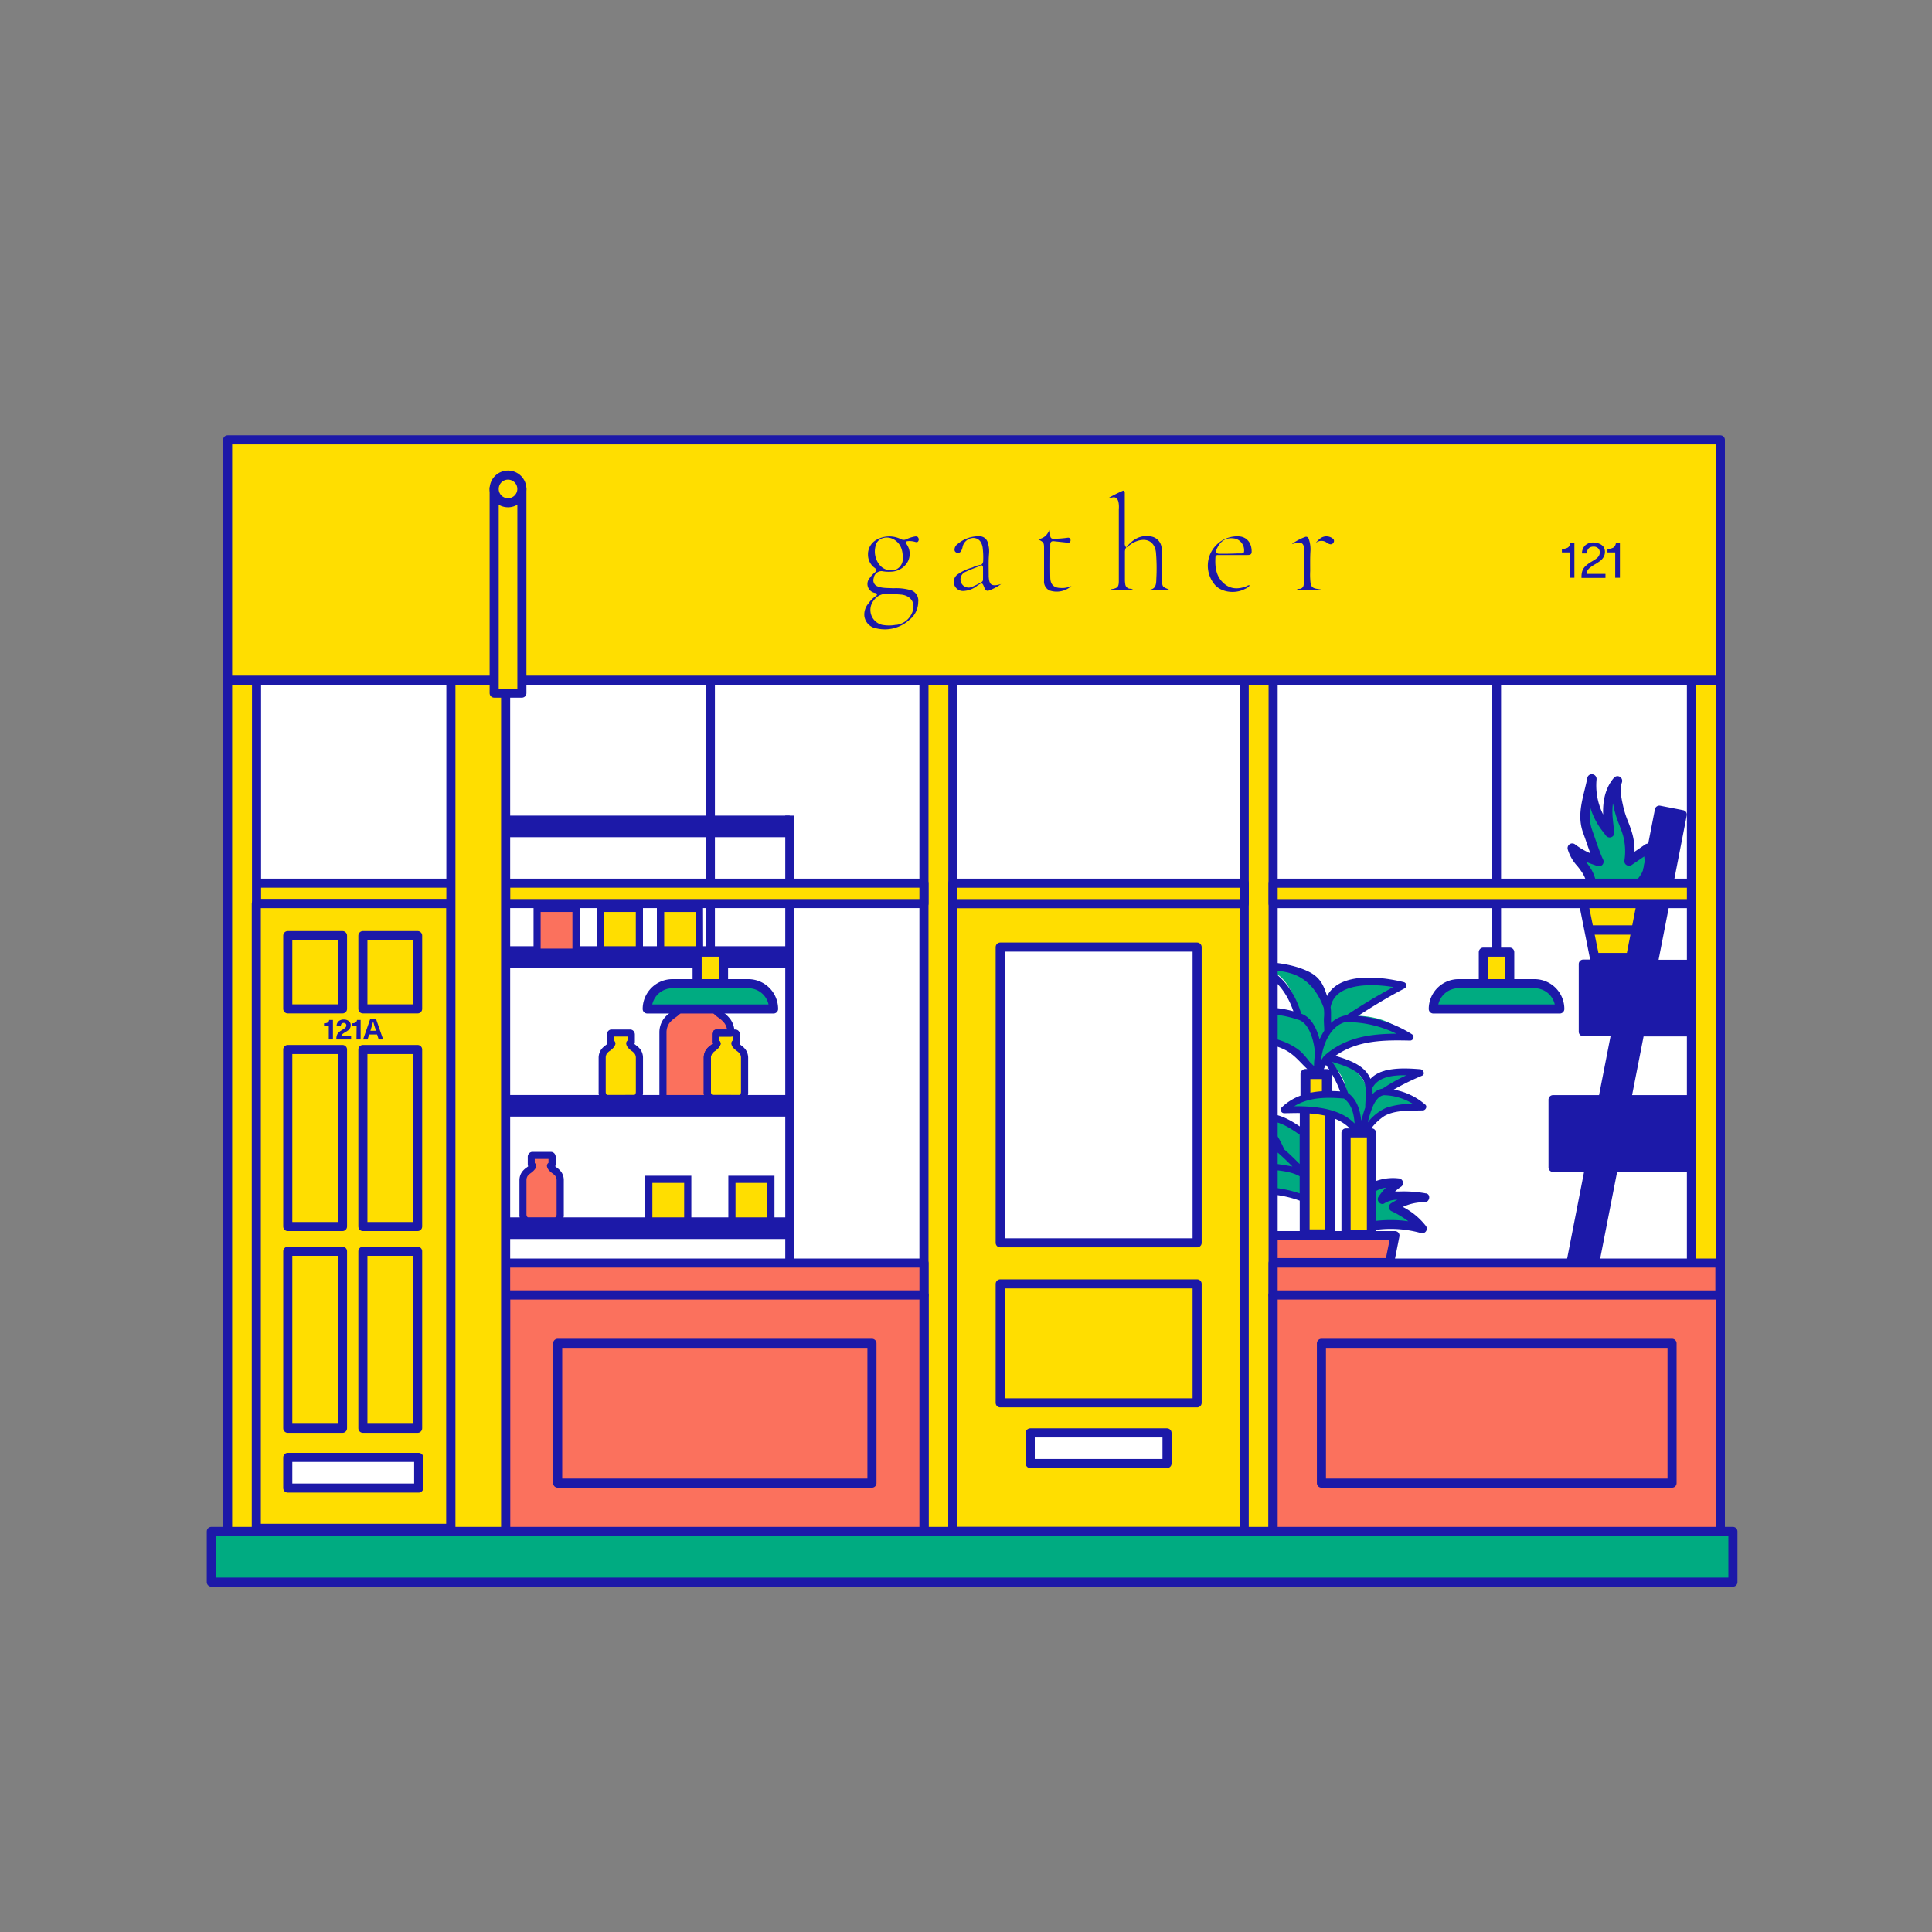 <?xml version="1.0" encoding="UTF-8"?>
<svg xmlns="http://www.w3.org/2000/svg" id="Layer_1" data-name="Layer 1" viewBox="0 0 600 600">
  <rect x="0" y="0" width="600" height="600" fill="#808080" stroke="none"/>
  <defs>
    <style>.cls-1,.cls-11{fill:#fff;}.cls-2,.cls-6,.cls-9{fill:#ffde00;}.cls-3,.cls-8{fill:#00ab81;}.cls-10,.cls-4,.cls-7{fill:#fb715d;}.cls-5{fill:#1c19a8;}.cls-6,.cls-7{fill-rule:evenodd;}.cls-10,.cls-11,.cls-8,.cls-9{stroke:#1c19a8;stroke-linejoin:round;stroke-width:2.82px;}</style>
  </defs>
  <title>Shops_Gather</title>
  <rect class="cls-1" x="76.72" y="203.66" width="453.06" height="195.06"></rect>
  <rect class="cls-2" x="418.76" y="352.9" width="6.26" height="31.8"></rect>
  <path class="cls-2" d="M411.86,339.1v-5.55H405.6v6.81A22.19,22.19,0,0,1,411.86,339.1Z"></path>
  <path class="cls-2" d="M405.6,344.14V384.7h6.26V345.07A30.83,30.83,0,0,0,405.6,344.14Z"></path>
  <path class="cls-3" d="M405.6,353a17.47,17.47,0,0,0-4.61-4,12.62,12.62,0,0,0-11.67-.86,16.77,16.77,0,0,1,9,9.75A26.27,26.27,0,0,0,374.85,356a24.83,24.83,0,0,1,18.22,5.82A27.28,27.28,0,0,0,377,371.5c5.66-1.05,11.36-2.1,17.1-1.8a27.47,27.47,0,0,1,11.55,3.11Z"></path>
  <path class="cls-3" d="M425,370.31a10.24,10.24,0,0,1,2.66-2.3,7.29,7.29,0,0,1,6.72-.49,9.6,9.6,0,0,0-5.16,5.62A15.14,15.14,0,0,1,442.75,372a14.36,14.36,0,0,0-10.51,3.35,15.79,15.79,0,0,1,9.3,5.58,42.7,42.7,0,0,0-9.86-1,15.68,15.68,0,0,0-6.66,1.8Z"></path>
  <path class="cls-3" d="M431,339.84h-1.17c.44-.3.88-.6,1.33-.89l9.14-6c-2.09-1.06-4.55-.94-6.89-.8a13.46,13.46,0,0,0-4.38.78,8.94,8.94,0,0,0-4.22,4.17c-.19.35-.3.73-.46,1.09l0-.47c-1-3.56-4.05-6.23-7.49-7.55a20.68,20.68,0,0,0-5-1.19,13.46,13.46,0,0,1,2.8-2.89,21.32,21.32,0,0,1,7.6-3.45,36.72,36.72,0,0,1,14.42-.87c-3.43-4.49-9.48-6.12-15.12-6.34q-.84,0-1.68,0c.63-.43,1.26-.87,1.9-1.29l13.13-8.65c-3-1.53-6.53-1.35-9.89-1.14a19.2,19.2,0,0,0-6.3,1.11,12.87,12.87,0,0,0-6.05,6c-.25.46-.45.94-.66,1.42l0-.53c-1.37-5.11-5.82-8.95-10.75-10.85s-10.34-2.12-15.62-2.09a17.51,17.51,0,0,1,11.77,3.72c3.23,2.69,6.05,8.76,5.55,12.94a9.69,9.69,0,0,0-2.88-1.38,16.36,16.36,0,0,0-4.94-.39c-6.81.27-14.11,2.23-18.25,7.65a44.58,44.58,0,0,1,17.4,1,25.81,25.81,0,0,1,9.17,4.17c2.69,2,4.46,3.11,5.13,6.42h1.56v-.65a10.41,10.41,0,0,1,1.33-3.24,10.91,10.91,0,0,1,2.79,1.61c2.25,1.87,4.19,6,3.84,9l0,.06a7.1,7.1,0,0,0-2-1,11.4,11.4,0,0,0-3.45-.27c-4.74.19-9.83,1.55-12.71,5.33a31,31,0,0,1,12.12.73,18.07,18.07,0,0,1,6.39,2.9,10.83,10.83,0,0,1,2.62,2.62v2.27h2.2v-1.39a8.33,8.33,0,0,1,3-4.24,15,15,0,0,1,5.29-2.41,25.56,25.56,0,0,1,10-.6C439.18,341.13,435,340,431,339.84Z"></path>
  <polygon class="cls-4" points="431.56 392.1 433.22 383.75 392.6 383.75 394.27 392.1 431.56 392.1"></polygon>
  <path class="cls-5" d="M431.56,393.51H394.27a1.4,1.4,0,0,1-1.38-1.13L391.22,384a1.45,1.45,0,0,1,.29-1.17,1.43,1.43,0,0,1,1.09-.51h40.62a1.43,1.43,0,0,1,1.09.51,1.42,1.42,0,0,1,.29,1.17l-1.66,8.35A1.4,1.4,0,0,1,431.56,393.51Zm-36.14-2.81h35l1.11-5.54H394.32Z"></path>
  <path class="cls-5" d="M442.86,370.61c-.12,0-.25,0-.37-.05h0a38.69,38.69,0,0,0-7.9-.53l-1.34,0a14.48,14.48,0,0,1,1.82-1.45,1.42,1.42,0,0,0-.71-2.62,15.59,15.59,0,0,0-7,.8V351.83a1.41,1.41,0,0,0-1.41-1.41h-.08a16.25,16.25,0,0,1,4.09-3.85c3.42-1.93,8.11-1.6,11.92-1.73.84,0,1.49-1.18.75-1.8a20.44,20.44,0,0,0-9.79-4.65,75,75,0,0,1,8.81-4.33c1.05-.45.38-1.89-.54-2-4.7-.37-12-.82-15.51,3-1.69-4.18-6.37-5.79-10.86-7.16,6.81-4.86,14.95-4.93,23.17-4.74a1.07,1.07,0,0,0,.53-2,37.48,37.48,0,0,0-16.74-5.63c4.72-3.07,9.54-6,14.54-8.59a1.06,1.06,0,0,0-.25-1.92c-7.17-1.8-20.06-3.2-23.85,4.31-1.05-3.23-2.08-5.83-5.8-7.62-6.12-2.94-14.14-3.26-20.76-3a1.06,1.06,0,0,0,0,2.11c8.5.13,13.58,5.9,16.09,13.24-9.76-2.68-19.7-.88-25.86,7.88-.58.84.38,1.69,1.2,1.55,6.55-1.09,15.27-.45,21.31,2.19,3.43,1.49,5.24,4.06,7.66,6.31h-.55a1.56,1.56,0,0,0-1.55,1.55v6.72a16.72,16.72,0,0,0-5.83,3.65,1.06,1.06,0,0,0,.74,1.8c1.5,0,3.17-.07,4.87-.05v4.17c-4.56-3.11-9.25-5.31-15-3a1.07,1.07,0,0,0,0,2,12.26,12.26,0,0,1,6.92,6.08c-6.83-3.15-15.49-3.34-22,.66a1.06,1.06,0,0,0,.54,2c5.85.39,11.09,1.45,16.09,4.22-5.64,1.46-10.07,4.95-14.52,8.9a1.06,1.06,0,0,0,1,1.76c8.49-2.12,18.62-2.67,26.95.43v10.46a1.55,1.55,0,0,0,1.55,1.55H413a1.54,1.54,0,0,0,1.55-1.55V347.43a13.33,13.33,0,0,1,4.64,3H418a1.4,1.4,0,0,0-1.4,1.41v31.48a1.4,1.4,0,0,0,1.4,1.41h7.87a1.41,1.41,0,0,0,1.41-1.41v-1.37a34.82,34.82,0,0,1,14.07,1,1.42,1.42,0,0,0,1.37-2.35,21.56,21.56,0,0,0-7.05-5.78,15.59,15.59,0,0,1,6.78-1.46C444,373.37,444.46,370.91,442.86,370.61Zm-64.8-14.78a23.07,23.07,0,0,1,18.9,2.25c1.55,1.33,3,2.77,4.43,4.2-.63-.13-1.28-.24-1.92-.35-2.14-.37-4.29-.65-6.44-.91A34.89,34.89,0,0,0,378.06,355.83Zm25.56,14.79c-7.41-2.53-15.64-2.53-23.39-1.11,3.74-3.07,7.68-5.56,12.79-6.2a1.1,1.1,0,0,0,.4-.17c3.26.3,7.43.56,10.2,2.16Zm0-9.13c-1.55-1.56-3.13-3.11-4.8-4.55-1.57-3.77-3.59-6.81-6.84-8.79,4.36-.57,8.06,1.69,11.64,4.25Zm33.14-27.55a50.46,50.46,0,0,0-7.37,4.14,5.18,5.18,0,0,0-3.12,1.71,14.39,14.39,0,0,0-.09-1.86C427.94,334.4,432.62,333.84,436.76,333.94ZM424,337.28a.16.16,0,0,0,0,.07c.46,2,0,4.29,0,6.29,0,.07,0,.09.06.15-.53,1.43-.94,2.91-1.32,4.24-.34-3.34-1.32-6.54-4.11-8.61a37.53,37.53,0,0,0-4.93-9.64C417.74,331,423.28,332.58,424,337.28Zm-10.38-3.76a34.51,34.51,0,0,1,2.57,5.42c-.86-.06-1.71-.09-2.56-.11v-5.31Zm-1.81-2.78c.36.5.74,1,1.07,1.52a1.49,1.49,0,0,0-.8-.26h-.95A8.49,8.49,0,0,1,411.8,330.74Zm20.88-24.2c-4.95,2.7-9.78,5.57-14.47,8.72a9.57,9.57,0,0,0-4.86,2.41c0-.9,0-1.79,0-2.69a11.56,11.56,0,0,0-.13-2.14C414.51,305.16,426,305.42,432.68,306.54Zm-14.51,10.78c.09,0,.16.1.27.1a35.06,35.06,0,0,1,15.21,3.6c-8,.05-15.57,1.06-22,6.52a1,1,0,0,0-.31.51c-.11,0-.25,0-.32.13a11.17,11.17,0,0,0-.76,1.13C410.78,324.24,413.25,318.38,418.17,317.32Zm-7.65,17.79v3.78a26.54,26.54,0,0,0-3.58.46v-4.24Zm-16.25-34a48,48,0,0,1,5.48.87c5.9,1.33,9.33,5.6,11.34,11a13.47,13.47,0,0,1,.06,3.18c-.08,1.32.12,2.63.09,3.95a17.73,17.73,0,0,0-1.44,2.69c-.88-3.46-2.65-6.95-5.71-8C402.37,308.93,399.1,303.92,394.27,301.12ZM403,325.79a21.23,21.23,0,0,0-7.22-3.21,48.91,48.91,0,0,0-16.64-1.39c6.11-6.82,15.18-7.46,23.81-4.57,3.88.88,5.29,7.42,5.45,10.77,0,0,0,0,0,.07a21.62,21.62,0,0,0-.32,3.62C406.31,329.48,405,327.25,403,325.79Zm8.48,56h-4.77v-36a34,34,0,0,1,4.77.67Zm-9.58-38.21c4.55-2.86,10.06-2.87,15.47-2.42,2.44,1.82,3.11,4.78,3.31,7.74C416.12,344.22,408.5,343.52,401.91,343.55ZM424.5,381.9h-5.05V353.23h5.05Zm5.26-41.77h0a17.73,17.73,0,0,1,9,2.67,26.08,26.08,0,0,0-8.16,1.19,15.3,15.3,0,0,0-5.82,4.55C425.61,345.36,426.85,340.54,429.76,340.13Zm7.61,39.15a38.83,38.83,0,0,0-10.05-.12v-9.31l.08,0a7.76,7.76,0,0,1,3-1,18,18,0,0,0-2.33,2.9c-.73,1.13.78,2.78,1.92,1.93a7.54,7.54,0,0,1,4-1.1,19.56,19.56,0,0,0-1.94,1.09,1.42,1.42,0,0,0,0,2.43A29.22,29.22,0,0,1,437.37,379.28Z"></path>
  <path class="cls-6" d="M222.56,320.8a.45.45,0,0,0-.32.47v2.28a.43.43,0,0,0,.36.47h.1a1.49,1.49,0,0,1-.33.62,4.87,4.87,0,0,1-1,.85,5,5,0,0,0-1.14,1.07,3.38,3.38,0,0,0-.6,1.91h0v10.67a1.86,1.86,0,0,0,1.58,2h8.41a1.86,1.86,0,0,0,1.58-2V328.5h0a3.28,3.28,0,0,0-.59-1.91,5.17,5.17,0,0,0-1.14-1.07,6,6,0,0,1-1-.86,1.55,1.55,0,0,1-.31-.63h.12a.43.43,0,0,0,.36-.47v-2.27a.49.49,0,0,0-.1-.34.33.33,0,0,0-.26-.14h-5.79Z"></path>
  <rect class="cls-2" x="186.47" y="282.1" width="12.1" height="13.61"></rect>
  <rect class="cls-2" x="205.16" y="282.1" width="12.1" height="13.61"></rect>
  <rect class="cls-2" x="201.48" y="366.24" width="12.1" height="13.61"></rect>
  <rect class="cls-2" x="227.3" y="366.24" width="12.1" height="13.61"></rect>
  <path class="cls-6" d="M189.94,320.8a.45.45,0,0,0-.33.47v2.28a.43.43,0,0,0,.37.47h.09a1.6,1.6,0,0,1-.32.62,5,5,0,0,1-1,.85,4.91,4.91,0,0,0-1.13,1.07,3.31,3.31,0,0,0-.6,1.91h0v10.67a1.86,1.86,0,0,0,1.57,2H197a1.86,1.86,0,0,0,1.57-2V328.5h0a3.28,3.28,0,0,0-.59-1.91,5.14,5.14,0,0,0-1.13-1.07,5.62,5.62,0,0,1-1-.86,1.71,1.71,0,0,1-.32-.63h.12a.43.43,0,0,0,.36-.47l0-2.27a.62.62,0,0,0-.1-.34.34.34,0,0,0-.26-.14h-5.79Z"></path>
  <path class="cls-7" d="M221.24,341.18a1.86,1.86,0,0,1-1.57-2V328.48h0a3.31,3.31,0,0,1,.59-1.91,5.16,5.16,0,0,1,1.14-1.07,5.26,5.26,0,0,0,1-.85,1.6,1.6,0,0,0,.32-.62h-.1a.43.43,0,0,1-.36-.47v-2.28a.45.45,0,0,1,.32-.47H227v-.17a6,6,0,0,0-1.07-3.48,9.54,9.54,0,0,0-2.07-2,9.61,9.61,0,0,1-1.77-1.57,2.87,2.87,0,0,1-.58-1.14h.22a.78.78,0,0,0,.66-.85l0-4.16a1,1,0,0,0-.19-.6.59.59,0,0,0-.47-.25H211.19a.78.78,0,0,0-.58.84v4.17a.77.77,0,0,0,.65.85h.18a2.85,2.85,0,0,1-.59,1.13,10.06,10.06,0,0,1-1.78,1.56A8.91,8.91,0,0,0,207,317.1a6.13,6.13,0,0,0-1.09,3.49v19.48c0,2,1.3,3.7,2.87,3.7h15.35a3.07,3.07,0,0,0,2.7-2.59Z"></path>
  <path class="cls-5" d="M229.65,342.28h-8.41a2.94,2.94,0,0,1-2.68-3.13V328.48a4.46,4.46,0,0,1,.81-2.57,6,6,0,0,1,1.37-1.3l.53-.41a1.57,1.57,0,0,1-.13-.65v-2.28a1.51,1.51,0,0,1,1.26-1.55l.16,0h5.79a1.43,1.43,0,0,1,1.13.57,1.63,1.63,0,0,1,.34,1l0,2.29a1.58,1.58,0,0,1-.14.65,4.06,4.06,0,0,0,.51.42,6.1,6.1,0,0,1,1.36,1.31,4.48,4.48,0,0,1,.8,2.54v10.67A2.94,2.94,0,0,1,229.65,342.28Zm-6.31-19.12.18.18a1.11,1.11,0,0,1,.24.94,2.51,2.51,0,0,1-.53,1,5.83,5.83,0,0,1-1.17,1.05,4,4,0,0,0-.9.83,2.25,2.25,0,0,0-.4,1.29v10.66c0,.57.32.93.48.93h8.41c.16,0,.47-.36.47-.93V328.5a2.22,2.22,0,0,0-.37-1.28,4.31,4.31,0,0,0-.91-.84,6.15,6.15,0,0,1-1.17-1.05,2.69,2.69,0,0,1-.52-1.06,1.13,1.13,0,0,1,.2-.94,1.79,1.79,0,0,1,.25-.23v-1.19h-4.27Zm4.26.38h0Zm-5-.62Z"></path>
  <path class="cls-5" d="M224.13,344.87H208.78c-2.19,0-4-2.15-4-4.8V320.61a7.26,7.26,0,0,1,1.3-4.16,10,10,0,0,1,2.3-2.17,9.58,9.58,0,0,0,1.57-1.35,2,2,0,0,1-.47-1.31v-4.17a1.87,1.87,0,0,1,1.53-1.93,1.36,1.36,0,0,1,.35,0h10.37a1.69,1.69,0,0,1,1.34.68,2.08,2.08,0,0,1,.42,1.29l0,4.15A2,2,0,0,1,223,313a9.09,9.09,0,0,0,1.48,1.28,10.7,10.7,0,0,1,2.35,2.25,7.09,7.09,0,0,1,1.28,4.11,1.32,1.32,0,0,1-.32.87,1.17,1.17,0,0,1-.78.42h-3.66v1.25a1,1,0,0,1,.18.18,1.11,1.11,0,0,1,.25.94,2.78,2.78,0,0,1-.53,1,6.86,6.86,0,0,1-1.18,1.06,3.73,3.73,0,0,0-.9.82,2.13,2.13,0,0,0-.39,1.29v10.66c0,.57.31.93.47.93h5.58a1.09,1.09,0,0,1,1.07,1.36A4.11,4.11,0,0,1,224.13,344.87Zm-12.42-33.43a1.17,1.17,0,0,1,.51.35,1.15,1.15,0,0,1,.29.94,3.94,3.94,0,0,1-.8,1.56,11.17,11.17,0,0,1-2,1.75,8.42,8.42,0,0,0-1.84,1.7,5,5,0,0,0-.88,2.87v19.46c0,1.39.83,2.6,1.77,2.6h15.35a1.29,1.29,0,0,0,.88-.39h-3.77a2.94,2.94,0,0,1-2.67-3.13V328.48a4.43,4.43,0,0,1,.8-2.57,6,6,0,0,1,1.37-1.3l.53-.41a1.75,1.75,0,0,1-.13-.65v-2.28a1.52,1.52,0,0,1,1.27-1.55h3.4a4.67,4.67,0,0,0-.77-1.92,8.36,8.36,0,0,0-1.85-1.73,11.13,11.13,0,0,1-2-1.77,3.86,3.86,0,0,1-.78-1.57,1.13,1.13,0,0,1,.21-.94,1.1,1.1,0,0,1,.64-.39l0-3.68h-9.6Zm10.89,11.48h0Zm.74-1.67v0Z"></path>
  <rect class="cls-5" x="158.16" y="379.18" width="86" height="4.48"></rect>
  <path class="cls-5" d="M245.28,384.78H157v-6.71h88.24Zm-85.4-2.22h82.55v-2.27H159.88Z"></path>
  <rect class="cls-5" x="158.16" y="294.97" width="86" height="4.48"></rect>
  <path class="cls-5" d="M245.28,300.57H157v-6.71h88.24Zm-85.4-2.23h82.55v-2.26H159.88Z"></path>
  <rect class="cls-5" x="158.16" y="254.41" width="86" height="4.48"></rect>
  <path class="cls-5" d="M245.28,260H157V253.3h88.24Zm-85.4-2.23h82.55v-2.26H159.88Z"></path>
  <path class="cls-5" d="M199.68,296.82H185.36V281h14.32Zm-12.1-2.23h9.88V283.21h-9.88Z"></path>
  <rect class="cls-4" x="166.82" y="282.1" width="12.1" height="13.61"></rect>
  <path class="cls-5" d="M180,296.82H165.7V281H180Zm-12.1-2.23h9.87V283.21h-9.87Z"></path>
  <path class="cls-5" d="M218.37,296.82H204V281h14.33Zm-12.1-2.23h9.88V283.21h-9.88Z"></path>
  <path class="cls-5" d="M214.7,381H200.37V365.13H214.7Zm-12.1-2.22h9.87V367.36H202.6Z"></path>
  <path class="cls-5" d="M240.52,381H226.19V365.13h14.33Zm-12.1-2.22h9.87V367.36h-9.87Z"></path>
  <path class="cls-5" d="M197,342.28h-8.41a2.94,2.94,0,0,1-2.68-3.13V328.48a4.51,4.51,0,0,1,.81-2.57,6,6,0,0,1,1.36-1.3c.18-.13.37-.27.53-.41a1.75,1.75,0,0,1-.13-.65v-2.28a1.53,1.53,0,0,1,1.27-1.55l.16,0h5.79a1.43,1.43,0,0,1,1.13.57,1.65,1.65,0,0,1,.33,1l0,2.26a1.62,1.62,0,0,1-.13.66c.15.14.31.26.47.39a6.32,6.32,0,0,1,1.4,1.33,4.45,4.45,0,0,1,.79,2.54v10.67A2.94,2.94,0,0,1,197,342.28Zm-6.31-19.12a1.45,1.45,0,0,1,.17.18,1.11,1.11,0,0,1,.25.94,2.51,2.51,0,0,1-.53,1,6.43,6.43,0,0,1-1.18,1.06,3.93,3.93,0,0,0-.9.82,2.2,2.2,0,0,0-.39,1.29v10.66c0,.57.31.93.48.93H197c.16,0,.47-.36.47-.93V328.5a2.23,2.23,0,0,0-.38-1.28,4,4,0,0,0-.91-.84,6,6,0,0,1-1.17-1.06,2.67,2.67,0,0,1-.52-1.06,1.11,1.11,0,0,1,.22-.93,1.31,1.31,0,0,1,.24-.23v-1.19h-4.27Zm4.25.39Zm-5-.63Zm5-1.65h0Zm-4.27,0v0Z"></path>
  <path class="cls-7" d="M165.3,358.82a.43.43,0,0,0-.32.47v2.28a.43.43,0,0,0,.36.47h.09a1.6,1.6,0,0,1-.32.62,5.56,5.56,0,0,1-1,.85,5.12,5.12,0,0,0-1.14,1.06,3.37,3.37,0,0,0-.6,1.92h0v10.67a1.86,1.86,0,0,0,1.58,2h8.41a1.86,1.86,0,0,0,1.57-2V366.52h0a3.36,3.36,0,0,0-.58-1.91,5.17,5.17,0,0,0-1.14-1.07,5.61,5.61,0,0,1-1-.87A1.45,1.45,0,0,1,171,362h.11a.43.43,0,0,0,.37-.47v-2.28a.54.54,0,0,0-.1-.33.33.33,0,0,0-.26-.14H165.3Z"></path>
  <path class="cls-5" d="M172.39,380.29H164a2.93,2.93,0,0,1-2.68-3.12V366.5a4.51,4.51,0,0,1,.81-2.57,6,6,0,0,1,1.36-1.3,5.56,5.56,0,0,0,.54-.42,1.5,1.5,0,0,1-.13-.64v-2.28a1.53,1.53,0,0,1,1.27-1.56h5.94a1.43,1.43,0,0,1,1.13.57,1.65,1.65,0,0,1,.33,1v2.26a1.58,1.58,0,0,1-.14.65,4.63,4.63,0,0,0,.48.4,6.3,6.3,0,0,1,1.39,1.33,4.45,4.45,0,0,1,.79,2.54v10.67A2.93,2.93,0,0,1,172.39,380.29Zm-6.31-19.11a1.45,1.45,0,0,1,.17.18,1.11,1.11,0,0,1,.25.94,2.51,2.51,0,0,1-.53,1,6.05,6.05,0,0,1-1.18,1.05,4.21,4.21,0,0,0-.9.83,2.27,2.27,0,0,0-.39,1.29v10.66c0,.57.32.92.48.92h8.41c.16,0,.47-.35.47-.92V366.52a2.23,2.23,0,0,0-.38-1.28,4.22,4.22,0,0,0-.9-.84,6.36,6.36,0,0,1-1.18-1.06,2.66,2.66,0,0,1-.52-1.07,1.1,1.1,0,0,1,.22-.92,1.31,1.31,0,0,1,.24-.23v-1.2h-4.27Zm4.26.39Zm-5-.64Zm5-1.64h0Zm-4.27,0v0Z"></path>
  <rect class="cls-5" x="158.16" y="341.18" width="86" height="4.48"></rect>
  <path class="cls-5" d="M245.28,346.77H157v-6.71h88.24Zm-85.4-2.22h82.55v-2.26H159.88Z"></path>
  <line class="cls-8" x1="245.28" y1="420.68" x2="245.28" y2="253.3"></line>
  <polygon class="cls-2" points="512.21 277.32 491.15 277.32 495.15 297.39 508.21 297.39 512.21 277.32"></polygon>
  <path class="cls-3" d="M505.38,277.32l3-.85a11.1,11.1,0,0,1,.88-1.8c.67-1.07,1.53-2,2.1-3.15,1.22-2.46.85-5.37.45-8.09L506,267.36l-.09.14a20,20,0,0,0-.46-8.48c-.8-2.69-2.1-5.22-2.69-8s-1.38-5.81-.43-8.55c-2.67,3-3.27,7.39-2.95,11.42.13,1.56.33,3.11.52,4.65l-.82-1.06a21.68,21.68,0,0,1-4.7-15.6c-1.11,5.7-3.35,10.81-1.35,16.27.89,2.42,2.21,6.53,3.26,8.88.07.16.16.32.23.48-.53-.22-1.09-.4-1.64-.59a23.74,23.74,0,0,1-6.58-3.57c.64,2.73,3,4.67,4.46,7.05a11.85,11.85,0,0,1,1.72,6.46h-.09l11,.42"></path>
  <path class="cls-5" d="M509.4,298.85H494l-4.58-23H514Zm-13-2.91H507l3.42-17.16H492.92Z"></path>
  <rect class="cls-5" x="493.44" y="287.36" width="16.48" height="2.91"></rect>
  <path class="cls-5" d="M505.38,278.78h-.06l-11-.43a1.44,1.44,0,0,1-1.4-1.48,1.27,1.27,0,0,1,.09-.47,10.49,10.49,0,0,0-1.52-5.2,22.64,22.64,0,0,0-1.63-2.23,13.44,13.44,0,0,1-3-5.24,1.47,1.47,0,0,1,.62-1.56,1.44,1.44,0,0,1,1.68.07A22.31,22.31,0,0,0,493.9,265c-.45-1.2-.9-2.5-1.32-3.71-.33-1-.65-1.87-.92-2.61-1.69-4.62-.61-9,.43-13.28.3-1.23.61-2.48.86-3.77a1.39,1.39,0,0,1,1.63-1.16,1.45,1.45,0,0,1,1.24,1.58,20.11,20.11,0,0,0,2.05,10.9c-.14-3.53.41-8,3.36-11.41A1.46,1.46,0,0,1,503.7,243c-.74,2.16-.19,4.73.35,7.2l.13.57a30.38,30.38,0,0,0,1.45,4.42c.44,1.13.87,2.27,1.21,3.43a19.45,19.45,0,0,1,.77,5.9l3.34-2.28a1.49,1.49,0,0,1,1.4-.13,1.42,1.42,0,0,1,.86,1.12c.37,2.53.88,6-.59,8.95a16.05,16.05,0,0,1-1.37,2.13c-.27.37-.55.75-.8,1.14a8.73,8.73,0,0,0-.74,1.54,1.42,1.42,0,0,1-1,.89l-3,.85A1.39,1.39,0,0,1,505.38,278.78Zm-9.49-3.28,9.31.36,2.06-.59a11,11,0,0,1,.72-1.36c.29-.46.6-.9.92-1.33a11.91,11.91,0,0,0,1.11-1.71,9,9,0,0,0,.61-4.89l-3.71,2.52a1.52,1.52,0,0,1-1.44.3,1.4,1.4,0,0,1-1-1.5,18.61,18.61,0,0,0-.43-7.87c-.32-1.08-.73-2.14-1.14-3.21a33.17,33.17,0,0,1-1.58-4.85l-.12-.56c-.1-.44-.2-.9-.29-1.36a20.81,20.81,0,0,0-.09,4.36c.11,1.33.27,2.65.44,4l.07.63a1.45,1.45,0,0,1-2.6,1.06l-.81-1.07a22.55,22.55,0,0,1-4-7.52,13.4,13.4,0,0,0,.51,6.81c.27.76.59,1.67.93,2.65.74,2.14,1.58,4.57,2.29,6.13l.21.44a1.46,1.46,0,0,1-1.86,2c-.42-.18-.86-.32-1.3-.48-.77-.26-1.5-.56-2.21-.87a22.55,22.55,0,0,1,1.54,2.13A13.47,13.47,0,0,1,495.89,275.5Z"></path>
  <path class="cls-5" d="M480.9,341.51v21.05a1.41,1.41,0,0,0,1.41,1.4h9.63l-5.72,29.28a1.41,1.41,0,0,0,1.38,1.67H495a1.39,1.39,0,0,0,1.38-1.13L502.2,364h22.39a1.4,1.4,0,0,0,1.4-1.4V341.51a1.41,1.41,0,0,0-1.4-1.41H506.86l3.57-18.23h13.45a1.41,1.41,0,0,0,1.41-1.41v-21a1.41,1.41,0,0,0-1.41-1.4h-8.79l8.74-44.8a1.41,1.41,0,0,0-.21-1.06,1.39,1.39,0,0,0-.9-.59l-7.12-1.39a1.4,1.4,0,0,0-1.65,1.11L504.84,298H491.69a1.4,1.4,0,0,0-1.4,1.4v21a1.41,1.41,0,0,0,1.4,1.41h8.48L496.6,340.1H482.31A1.41,1.41,0,0,0,480.9,341.51Z"></path>
  <rect class="cls-9" x="216.5" y="295.69" width="8.2" height="9.8"></rect>
  <line class="cls-9" x1="220.61" y1="295.69" x2="220.61" y2="211.23"></line>
  <path class="cls-8" d="M208.83,305.49h23.56a7.85,7.85,0,0,1,7.85,7.85v0a0,0,0,0,1,0,0H201a0,0,0,0,1,0,0v0A7.85,7.85,0,0,1,208.83,305.49Z"></path>
  <rect class="cls-9" x="460.66" y="295.69" width="8.2" height="9.8"></rect>
  <line class="cls-9" x1="464.76" y1="295.69" x2="464.76" y2="211.23"></line>
  <path class="cls-8" d="M453,305.49h23.56a7.85,7.85,0,0,1,7.85,7.85v0a0,0,0,0,1,0,0H445.12a0,0,0,0,1,0,0v0A7.85,7.85,0,0,1,453,305.49Z"></path>
  <rect class="cls-9" x="286.94" y="198.38" width="8.98" height="280.96" transform="translate(582.86 677.71) rotate(-180)"></rect>
  <rect class="cls-8" x="148.05" y="402.18" width="138.89" height="73.42" transform="translate(434.99 877.78) rotate(-180)"></rect>
  <rect class="cls-9" x="157.04" y="274.28" width="129.91" height="6.34" transform="translate(443.98 554.89) rotate(-180)"></rect>
  <rect class="cls-9" x="70.69" y="274.28" width="77.36" height="6.34" transform="translate(218.74 554.89) rotate(-180)"></rect>
  <rect class="cls-10" x="148.19" y="392.26" width="138.75" height="9.92" transform="translate(435.14 794.43) rotate(-180)"></rect>
  <rect class="cls-9" x="295.92" y="280.62" width="90.92" height="194.99"></rect>
  <rect class="cls-9" x="525.29" y="198.38" width="8.98" height="280.96"></rect>
  <rect class="cls-9" x="70.69" y="198.38" width="8.98" height="280.96"></rect>
  <rect class="cls-9" x="386.4" y="198.38" width="8.98" height="280.96"></rect>
  <rect class="cls-8" x="65.63" y="475.6" width="472.54" height="15.75"></rect>
  <rect class="cls-8" x="395.38" y="402.18" width="138.89" height="73.42"></rect>
  <rect class="cls-9" x="395.38" y="274.28" width="129.91" height="6.34"></rect>
  <rect class="cls-9" x="295.92" y="274.28" width="90.48" height="6.34"></rect>
  <rect class="cls-10" x="395.38" y="392.26" width="138.75" height="9.92"></rect>
  <rect class="cls-11" x="319.95" y="445" width="42.48" height="9.52"></rect>
  <rect class="cls-10" x="157.04" y="402.18" width="129.91" height="73.42" transform="translate(443.98 877.78) rotate(-180)"></rect>
  <rect class="cls-10" x="395.38" y="402.18" width="138.89" height="73.42"></rect>
  <rect class="cls-10" x="443.12" y="384.45" width="43.42" height="108.89" transform="translate(903.72 -25.94) rotate(90)"></rect>
  <rect class="cls-10" x="200.28" y="390.09" width="43.42" height="97.6" transform="translate(660.88 216.9) rotate(90)"></rect>
  <rect class="cls-11" x="310.62" y="294.12" width="61.16" height="91.85"></rect>
  <rect class="cls-9" x="310.62" y="398.72" width="61.16" height="36.95"></rect>
  <rect class="cls-9" x="79.6" y="280.62" width="60.44" height="194.03"></rect>
  <rect class="cls-9" x="140.04" y="198.38" width="17" height="277.22" transform="translate(297.07 673.98) rotate(-180)"></rect>
  <rect class="cls-11" x="89.37" y="452.61" width="40.66" height="9.52"></rect>
  <rect class="cls-9" x="70.69" y="136.6" width="463.58" height="74.63"></rect>
  <rect class="cls-9" x="112.7" y="388.59" width="17" height="54.98"></rect>
  <rect class="cls-9" x="89.37" y="388.59" width="17" height="54.98"></rect>
  <rect class="cls-9" x="112.7" y="325.93" width="17" height="54.98"></rect>
  <rect class="cls-9" x="89.37" y="325.93" width="17" height="54.98"></rect>
  <rect class="cls-9" x="112.7" y="290.56" width="17" height="22.75"></rect>
  <rect class="cls-9" x="89.37" y="290.56" width="17" height="22.75"></rect>
  <path class="cls-5" d="M102.11,318.71h-1.47v-.92a2.15,2.15,0,0,0,1.14-.24,1.12,1.12,0,0,0,.45-.79h1.17v6.06h-1.29Z"></path>
  <path class="cls-5" d="M108.92,318.35a1.93,1.93,0,0,1-.19.9,2,2,0,0,1-.51.64,5.88,5.88,0,0,1-.83.57,7,7,0,0,0-.84.54,1.57,1.57,0,0,0-.39.38.85.85,0,0,0-.12.38h3v1.06h-4.58s0-.11,0-.19a3.43,3.43,0,0,1,.15-1.08,2.23,2.23,0,0,1,.52-.86,4.87,4.87,0,0,1,1.08-.8,7,7,0,0,0,.77-.5,1.49,1.49,0,0,0,.43-.44,1.1,1.1,0,0,0,.14-.55.69.69,0,0,0-.21-.52.79.79,0,0,0-.57-.2c-.6,0-.91.33-.92,1h-1.31a2,2,0,0,1,.62-1.52,2.31,2.31,0,0,1,1.61-.53,2.41,2.41,0,0,1,1.55.47A1.53,1.53,0,0,1,108.92,318.35Z"></path>
  <path class="cls-5" d="M110.75,318.71h-1.47v-.92a2.09,2.09,0,0,0,1.13-.24,1.1,1.1,0,0,0,.46-.79H112v6.06h-1.29Z"></path>
  <path class="cls-5" d="M114.15,322.82h-1.39l2.23-6.41h1.78l2.22,6.41h-1.38l-.5-1.56h-2.46Zm1.74-5.62h0c-.22.84-.46,1.67-.72,2.5l-.14.42h1.74l-.13-.42C116.32,318.76,116.08,317.93,115.89,317.2Z"></path>
  <rect class="cls-9" x="153.47" y="151.64" width="8.61" height="63.62"></rect>
  <circle class="cls-9" cx="157.77" cy="151.84" r="4.3"></circle>
  <path class="cls-5" d="M356.6,183.17c2.21.21,4.32-.2,6.44.11-.06-.19-.12-.27-.2-.3-1.79-.67-1.93-.85-1.94-2.78,0-2.32,0-4.64,0-6.95a17.14,17.14,0,0,0-.17-3.28,3.93,3.93,0,0,0-3.55-3.41c-3.26-.49-5.53,1.1-7.45,3.47a2.75,2.75,0,0,0,.86-.57,8.09,8.09,0,0,1,2.87-1.55c3-.88,5.16.54,5.53,3.61a57.56,57.56,0,0,1,.12,8.2C359.07,181.35,359.05,183.1,356.6,183.17Z"></path>
  <path class="cls-5" d="M325.87,164.46a4.1,4.1,0,0,1-3.49,3c1.86,1,1.86,1,1.86,3.16v1.83q0,4,0,7.92a3,3,0,0,0,1.71,3,6.84,6.84,0,0,0,6.81-1.41,6.5,6.5,0,0,1-3.24.64c-2.19,0-3.31-1-3.35-3.24-.07-3.41,0-6.82,0-10.23,0-.77.34-1.14,1.12-1.06l4,.43c.39.05.79.14,1.05-.26a.85.85,0,0,0,0-.92c-.23-.42-.64-.35-1-.3a33.46,33.46,0,0,1-4.13.3c-.74,0-1-.32-1.07-1A3.83,3.83,0,0,0,325.87,164.46Z"></path>
  <path class="cls-5" d="M349.31,168.52V154c0-.36,0-.71,0-1.06s-.27-.7-.7-.49a45,45,0,0,0-4.43,2.25c.42.17.66-.06.92-.13,1.25-.36,1.87,0,2.23,1.24a7.73,7.73,0,0,1,.13,2.3q0,11.1,0,22.2c0,2-.34,2.33-2.26,2.66-.11,0-.27,0-.25.31,2.31.08,4.61-.32,7.15.07a1.57,1.57,0,0,0-1.18-.52,1.56,1.56,0,0,1-1.46-1.43,9,9,0,0,1-.11-1.15c0-2.9,0-5.8,0-8.69a2.73,2.73,0,0,1,.39-1.56A1.82,1.82,0,0,1,349.31,168.52Z"></path>
  <path class="cls-5" d="M349.7,170h0l0,0h0Z"></path>
  <path class="cls-5" d="M407,181a22.36,22.36,0,0,1-.11-3.66c0-2.12-.05-4.25.09-6.37a9.94,9.94,0,0,0-.49-3.49c-.17-.54-.6-1-1.27-.69a16.72,16.72,0,0,0-4,2.13c.21,0,.43-.07.65-.13,2.49-.65,3.14-.16,3.22,2.44v.19c0,2.67,0,5.35,0,8a16.25,16.25,0,0,1-.23,2.2,1.33,1.33,0,0,1-1.26,1.25c-.34,0-.73,0-1,.44,2.76-.25,5.5.12,8.25-.08-.71-.2-1.42-.27-2.13-.41C407.58,182.57,407.21,182.17,407,181Z"></path>
  <path class="cls-5" d="M413.81,167.19a3,3,0,0,0-1.69-.62c-1.71-.11-2.65,1.06-3.63,2.16a2.74,2.74,0,0,1,3.66-.13,2.66,2.66,0,0,0,.78.37,1,1,0,0,0,1.23-.52A.9.9,0,0,0,413.81,167.19Z"></path>
  <path class="cls-5" d="M285.16,186.92a3.38,3.38,0,0,0-2.86-3.78,16.46,16.46,0,0,0-4.88-.45c-1.88-.11-3.42,0-4.86-.58a2,2,0,0,1-1.21-2.6,2.47,2.47,0,0,1,2.51-2.15,11.17,11.17,0,0,0,2.88.18,6.11,6.11,0,0,0,5.06-2.92,5.17,5.17,0,0,0-.22-5.59c-.46-.75-.35-.93.53-1a6.44,6.44,0,0,1,2,.22c.37.09.77.27,1.05-.17a1,1,0,0,0,0-1.1c-.24-.46-.68-.43-1.1-.36a10.57,10.57,0,0,0-2.57.83,1.8,1.8,0,0,1-1.66,0,8.07,8.07,0,0,0-7.42.07,5.11,5.11,0,0,0-2.85,4.77,5,5,0,0,0,2,4c.71.51.87.91.07,1.53a9.25,9.25,0,0,0-1.49,1.63,2.81,2.81,0,0,0,1.53,4.67c.27.05.64.08.67.45s-.27.5-.5.65a8.63,8.63,0,0,0-2.09,2.13,5.22,5.22,0,0,0-1.3,4.11,4.49,4.49,0,0,0,3.84,3.71,11.26,11.26,0,0,0,10-2.58A7.1,7.1,0,0,0,285.16,186.92Zm-13.07-18c.87-2,3.56-2.6,5.63-1.32,1.89,1.18,2.65,3,2.65,5.69a3.62,3.62,0,0,1-2.18,3.6,4.6,4.6,0,0,1-4.91-1.31A6.63,6.63,0,0,1,272.09,169Zm6.2,25.11a11.63,11.63,0,0,1-4.4,0,4.75,4.75,0,0,1-2.51-7.61,4.67,4.67,0,0,1,4.75-1.92,37.59,37.59,0,0,1,3.82.16c3.24.39,4.64,3,3.14,6A6.11,6.11,0,0,1,278.29,194.07Z"></path>
  <path class="cls-5" d="M310.41,181.52c-2.51.61-3.21.09-3.36-2.49a2.81,2.81,0,0,1,0-.29c0-2.28-.1-4.57.11-6.85a8.73,8.73,0,0,0-.36-3.25,2.65,2.65,0,0,0-2.47-2.1,10,10,0,0,0-7,2.46,2.16,2.16,0,0,0-.82,1.17c-.15.57-.12,1.14.49,1.42a1.13,1.13,0,0,0,1.5-.5,4.21,4.21,0,0,0,.46-1.36,3.54,3.54,0,0,1,3.36-2.68c1.54.08,2.5,1.06,2.84,2.91a25.34,25.34,0,0,1,.16,4.44,1.46,1.46,0,0,1-.6,1,8,8,0,0,0-2.74.84,14.51,14.51,0,0,0-4.45,2.05,2.84,2.84,0,0,0,1.64,5.24,7.37,7.37,0,0,0,4.34-1.65c1.52-1,1.54-1,2.22.68.22.54.52,1,1.2.9a15.84,15.84,0,0,0,4-2.09ZM305.28,180a.85.85,0,0,1-.48.79,25.94,25.94,0,0,1-2.84,1.42,2.54,2.54,0,1,1-2-4.66c1-.49,2-.87,3-1.27a6.51,6.51,0,0,0,1.73-.81h0a.74.74,0,0,1,.59.78C305.29,177.48,305.29,178.73,305.28,180Z"></path>
  <path class="cls-5" d="M384.81,166.57a9.13,9.13,0,0,0-7.5,15.07c2,2.29,6.23,2.89,9.3,1.27a3.84,3.84,0,0,0,1.53-1.1c-.51-.16-.75.12-1,.23-2.52,1-5,1-7.08-.89-2.45-2.16-2.77-5.1-2.59-8.15a.68.68,0,0,1,.72-.64l.87,0,8.31,0c.63,0,1.3-.06,1.34-.9C388.8,168.85,387.41,166.76,384.81,166.57Zm1.55,4.67c0,.45-.35.61-.72.63s-.84,0-1.25,0c-1.86.08-3.73.12-5.59.1-1,0-1.34-.4-1-1.32,1-2.33,2.67-4,5.83-3.38A3.74,3.74,0,0,1,386.36,171.24Z"></path>
  <path class="cls-5" d="M487.48,171.56h-2.42v-1.12a3.3,3.3,0,0,0,1.87-.41,2,2,0,0,0,.76-1.39h1.25v10.78h-1.46Z"></path>
  <path class="cls-5" d="M498,169.84a2.88,2.88,0,0,1,.43,1.58A3.14,3.14,0,0,1,498,173a3.79,3.79,0,0,1-1,1.15,16.42,16.42,0,0,1-1.63,1.08,11.18,11.18,0,0,0-1.62,1.09,3.07,3.07,0,0,0-.76.9,2.31,2.31,0,0,0-.23,1h5.83v1.26h-7.44a2.33,2.33,0,0,1,0-.32,5.8,5.8,0,0,1,.25-1.84,3.72,3.72,0,0,1,.93-1.46,10.06,10.06,0,0,1,2-1.47c.63-.37,1.11-.68,1.45-.93a2.85,2.85,0,0,0,.76-.84,2.08,2.08,0,0,0,.28-1.11,1.7,1.7,0,0,0-.52-1.27,2,2,0,0,0-1.4-.49c-1.32,0-2,.71-2.1,2.12h-1.51a3.46,3.46,0,0,1,1-2.5,3.62,3.62,0,0,1,2.58-.9,4.11,4.11,0,0,1,1.8.38A2.89,2.89,0,0,1,498,169.84Z"></path>
  <path class="cls-5" d="M501.62,171.56h-2.41v-1.12a3.29,3.29,0,0,0,1.86-.41,2,2,0,0,0,.76-1.39h1.25v10.78h-1.46Z"></path>
</svg>
